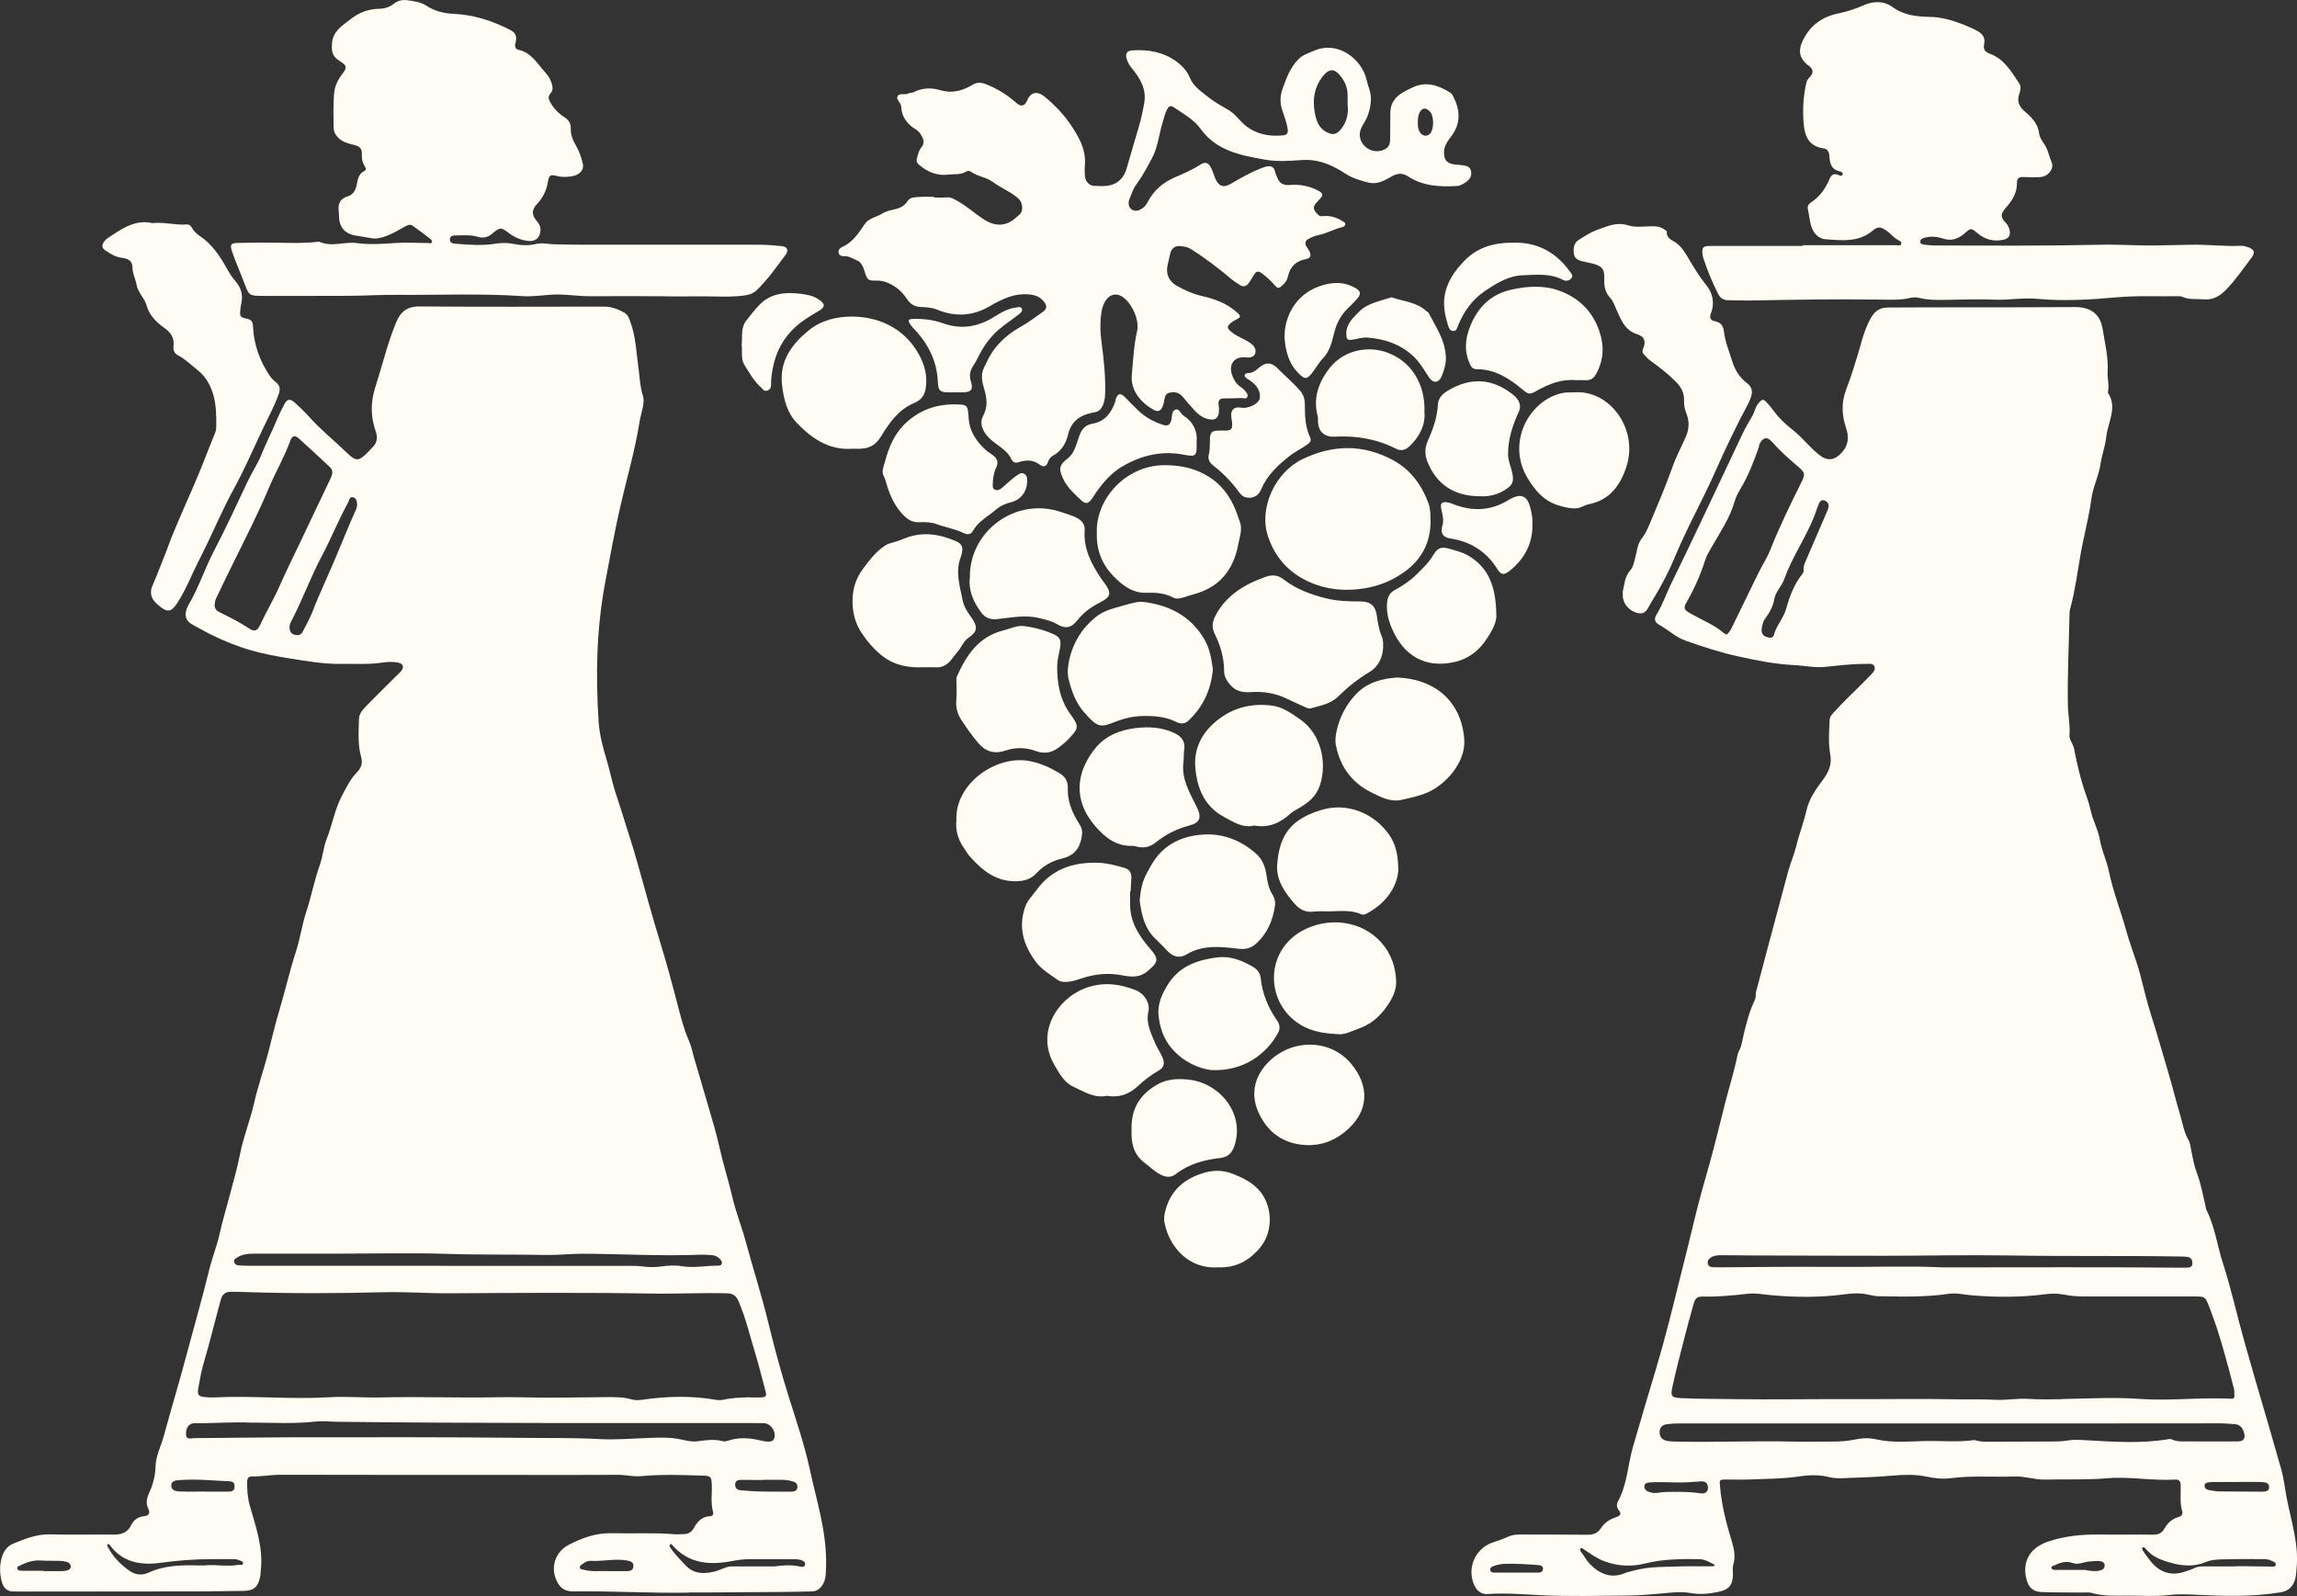 <?xml version="1.0" encoding="UTF-8"?>
<svg id="Layer_1" data-name="Layer 1" xmlns="http://www.w3.org/2000/svg" viewBox="0 0 281.02 195.26">
  <rect x="0" y="0" width="281.02" height="195.26" fill="#333333" stroke="none"/>
  <defs>
    <style>
      .cls-1 {
        fill: #fffcf4;
      }
    </style>
  </defs>
  <g id="hco0vR.tif">
    <g>
      <path class="cls-1" d="m237.93,37.6c2.24,0,4.49,0,6.73,0,2.92,0,5.84-.02,8.76-.03.25,0,.5,0,.75,0,1.73.09,2.8.96,3.07,2.68.28,1.74.72,3.48.61,5.25-.05.83.23,1.64.04,2.46,0,.03,0,.07,0,.09,1.2,1.83-.01,3.59-.2,5.37-.12,1.13-.55,2.23-.71,3.37-.21,1.44-.92,2.77-1.11,4.2-.3,2.31-.93,4.55-1.33,6.84-.39,2.22-.67,4.46-1.27,6.64-.06.22-.08.42-.08.64-.07,3.73-.27,7.46-.2,11.2.02,1.21.3,2.39.19,3.61-.05.58.44,1.06.56,1.65.31,1.57.65,3.14,1.13,4.66.3.96.7,1.92.9,2.89.27,1.25.91,2.35,1.13,3.6.23,1.34.84,2.59,1.12,3.93.51,2.47,1.45,4.81,2.12,7.24.49,1.79,1.21,3.51,1.69,5.31.43,1.64.8,3.3,1.32,4.91.75,2.32,1.39,4.68,2.1,7.01.52,1.74.94,3.5,1.46,5.22.31,1.04.47,2.16,1.04,3.14.23.39.25.89.35,1.35.18.9.33,1.79.67,2.67.48,1.25.71,2.61,1.03,3.92.05.21.05.42.15.63,1.03,2.03,1.3,4.29,1.99,6.43,1.03,3.2,1.75,6.49,2.66,9.72.93,3.32,1.91,6.63,2.88,9.94.55,1.88,1.09,3.76,1.62,5.64.31,1.11.43,2.26.64,3.39.54,2.86,1.52,5.66,1.23,8.64-.05.5-.04.99-.2,1.47-.29.86-.81,1.37-1.79,1.53-3.5.57-7.01.46-10.53.28-1.06-.05-2.11-.08-3.17.05-1.61.19-3.24.06-4.86.07-1.49,0-2.99.1-4.46-.32-.43-.13-.93-.05-1.4-.06-1.59-.02-3.18,0-4.77-.06-1.04-.03-1.59-.53-1.86-1.53-.59-2.2.44-3.89,2.59-4.63,2.08-.71,4.18-.9,6.35-.88,2.15.03,4.3-.01,6.45.02.66.01,1.14-.13,1.47-.73.39-.7.96-1.22,1.76-1.44.35-.1.53-.34.42-.71-.3-1.01-.16-2.04-.18-3.06,0-.44-.06-.83-.64-.8-2.81.17-5.6-.4-8.4-.16-2.52.21-5.04.1-7.57.16-1.25.03-2.45-.43-3.71-.38-2.61.09-5.23-.13-7.84.21-.99.13-1.98.01-2.97-.2-1.38-.29-2.8-.23-4.19-.11-2.04.17-4.08.25-6.12.31-.5.02-1,0-1.49-.12-1.23-.31-2.45-.29-3.71-.1-2.07.31-4.16.29-6.24.38-.9.04-1.81,0-2.71,0-.86,0-.84.02-.77.84.19,2.34.79,4.59,1.47,6.83.27.91.44,1.8.15,2.75-.11.37-.04.8-.04,1.21-.03,1.31-.5,1.84-1.76,2.11-1.16.25-2.29.36-3.5.14-1.15-.2-2.34-.04-3.53.07-1.39.12-2.79.24-4.19.25-3.55.02-7.11.13-10.66-.05-2.11-.11-4.2-.29-6.32-.14-.85.06-1.39-.38-1.72-1.16-.88-2.05.16-4.43,2.3-5.15.62-.21,1.24-.41,1.84-.69.49-.23,1.01-.28,1.55-.28,2.71.01,5.42,0,8.13.03.75.01,1.3-.16,1.73-.83.41-.64,1.05-1.06,1.78-1.3.49-.16.82-.36.36-.91-.27-.32-.25-.72-.07-1.06,1.13-2.07,1.19-4.43,1.82-6.63.94-3.25,1.9-6.5,2.88-9.75,1.05-3.51,1.93-7.07,2.81-10.63.64-2.56,1.29-5.12,1.9-7.69.53-2.21,1.16-4.39,1.78-6.58.71-2.5,1.29-5.03,1.94-7.55.49-1.91,1.09-3.78,1.48-5.71.04-.18.09-.37.18-.53.36-.65.42-1.36.59-2.07.34-1.43.71-2.86,1.36-4.19.16-.33.06-.67.15-1.01.52-1.96,1.03-3.93,1.56-5.89.79-2.96,1.59-5.92,2.38-8.89.27-1.01.72-1.98.96-2.98.36-1.51.93-2.94,1.27-4.44.33-1.45,1.19-2.62,2.04-3.77.68-.92,1.08-1.85.87-3.01-.26-1.42-.15-2.85-.08-4.28.02-.37.24-.62.47-.87,1.14-1.28,2.41-2.44,3.61-3.66.33-.33.66-.66.98-1,.26-.27.57-.57.43-.97-.16-.45-.62-.34-.98-.34-1.68-.01-3.35.18-5.02.36-1.31.14-2.6-.16-3.9-.22-2.27-.11-4.49-.56-6.7-1.04-2.21-.48-4.36-1.18-6.5-1.94-1.23-.43-2.14-1.34-3.25-1.95-.51-.28-.67-.68-.32-1.24.75-1.22,1.2-2.58,1.83-3.86,1.18-2.39,2.32-4.8,3.47-7.21,1.72-3.62,3.43-7.25,5.14-10.88.38-.81.82-1.58,1.28-2.35.29-.5.35-1.1.76-1.57.42-.49.57-.55,1.01-.08.32.34.61.7.88,1.07.65.88,1.43,1.61,2.3,2.29,1.15.89,2.03,2.09,3.18,3.01,1.04.84,1.92.74,2.82-.25.88-.97.87-1.95.49-3.1-.5-1.53-.56-3.05.05-4.63.71-1.85,1.28-3.75,1.82-5.66.3-1.08.65-2.12,1.21-3.1.46-.81,1.1-1.24,2.02-1.25,1.59-.01,3.18-.01,4.77-.02.75,0,1.5,0,2.24,0,0,0,0,0,0,0Zm14.22,133.56c3.55-.07,6.56-.24,9.59-.02,3.73.27,7.47-.22,11.21-.02.36.02.43-.14.41-.43-.02-.25.02-.51-.04-.74-.88-3.4-1.76-6.8-3.04-10.08-.49-1.26-.5-1.26-1.9-1.26-4.46,0-8.91,0-13.37,0-.85,0-1.68-.07-2.51-.23-.81-.16-1.6-.14-2.41-.03-2.95.38-5.9.36-8.85.12-.96-.08-1.9-.33-2.88-.18-2.82.42-5.65.33-8.48.29-.37,0-.75-.06-1.11-.15-1.08-.28-2.16-.22-3.24-.07-2.95.39-5.9.36-8.85.09-.93-.08-1.85-.28-2.79-.18-1.79.2-3.59.39-5.4.35-.89-.02-1.07.13-1.32,1-.37,1.32-.73,2.64-1.07,3.96-.51,2.01-1.05,4.03-1.49,6.06-.27,1.22-.1,1.35,1.13,1.41,2.15.1,4.3.08,6.44.12,4.61.07,9.22-.02,13.83,0,4.45.02,8.9-.07,13.36.02,1.59.03,3.17-.03,4.76.06,1.36.07,2.73-.21,4.1-.11,1.5.11,2.99.03,3.95.04Zm-13.58,2.99s0,0,0-.01c-11,0-22,0-33.01,0-.53,0-1.06.03-1.58.09-.55.06-.92.33-.94.96-.01.6.31.94.84,1.07.36.09.74.09,1.11.1,4.73.11,9.46-.11,14.19,0,1.62.04,3.24,0,4.86,0,1,0,1.99-.05,2.97-.26.86-.19,1.74-.2,2.6,0,2.01.45,4.03.23,6.05.19,1.95-.03,3.9.16,5.85-.11.09-.01.18.02.27.05.49.14.98.15,1.48.15,2.56,0,5.11-.01,7.67-.03.65,0,1.32,0,1.95-.11.75-.14,1.48-.09,2.23-.05,3.41.19,6.82.45,10.22-.13.12-.02.26-.02.36.03.68.33,1.41.24,2.12.25,1.99.02,3.98,0,5.97,0,.7,0,.95-.34.77-1.03-.17-.62-.49-1.06-1.22-1.09-.53-.02-1.06-.09-1.59-.09-4.61,0-9.22.01-13.84.01-6.45,0-12.9,0-19.35,0Zm-27.34-96.5c.3-.26.5-.56.66-.9,1.06-2.17,2.11-4.34,3.17-6.51.51-1.04,1.16-2.03,1.58-3.11,1.09-2.74,2.38-5.38,3.69-8.01.5-1,.57-1.24-.22-1.92-1.15-.99-2.29-1.97-3.29-3.12-.63-.73-1.2-.56-1.59.32-.04.08,0,.19-.04.28-.63,1.77-1.29,3.53-2.27,5.15-.29.48-.55.98-.7,1.51-.56,1.96-1.68,3.63-2.68,5.37-.34.59-.73,1.18-.93,1.82-.59,1.86-1.38,3.63-2.36,5.31-.26.44-.17.76.25,1.02.24.15.48.28.72.41,1.21.68,2.51,1.2,3.59,2.11.12.1.25.17.42.27Zm26.16,77.4c10.71,0,20.25-.05,29.78.04.16,0,.31,0,.47-.01.3-.02.57-.11.58-.47.01-.36-.07-.71-.47-.81-.3-.08-.62-.07-.93-.08-7.07-.12-14.14-.01-21.21-.13-5.05-.08-10.09.04-15.14.04-5.36,0-10.72-.02-16.07-.04-1.28,0-2.56-.02-3.83-.03-.44,0-.88.04-1.26.28-.28.18-.45.44-.36.79.09.33.36.4.66.4.37,0,.75.02,1.12.01,4.39-.04,8.79-.08,13.18-.05,4.89.04,9.78-.14,13.49.05Zm-21.87-78.04c-.02.51.2.79.65.93.36.11.75.16.86-.27.29-1.16,1.16-2.01,1.49-3.19.41-1.47.95-2.96,1.94-4.2.14-.18.23-.33.2-.57-.05-.38.11-.72.25-1.07.84-1.94,1.68-3.89,2.52-5.84.1-.23.21-.46.27-.69.1-.43-.11-.74-.5-.88-.38-.14-.58.15-.7.45-.2.48-.35.99-.54,1.48-1.05,2.65-2.72,5.01-3.68,7.71-.3.85-1.04,1.49-1.2,2.39-.15.89-.56,1.66-1.08,2.35-.35.47-.42.94-.49,1.42Zm-9.37,114.61c1.12,0,2.24,0,3.36,0,.09,0,.22-.03.25-.09.06-.1-.07-.14-.14-.18-.56-.28-1.09-.6-1.74-.61-2.21-.02-4.41-.02-6.59.53-1.64.42-3.31.35-4.96-.25-.96-.35-1.75-.93-2.57-1.48-.12-.08-.27-.23-.4-.09-.12.13,0,.3.08.42.39.52.7,1.11,1.17,1.57,1.21,1.18,2.58,1.71,4.25.99.31-.13.66-.19.99-.28,2.07-.57,4.2-.44,6.31-.53Zm67.34.02v-.03c.37,0,.75,0,1.12,0,1.06.01,2.12.03,3.18.04.23,0,.58.09.63-.23.04-.29-.29-.36-.51-.47-.31-.16-.64-.22-.99-.21-1.5,0-2.99-.02-4.49.02-.87.02-1.77,0-2.58.34-1.5.63-2.96.47-4.45.04-1.09-.32-2.11-.72-2.86-1.63-.09-.11-.24-.3-.38-.2-.19.14-.02.36.07.49.28.41.57.82.88,1.2,1.12,1.38,2.52,1.85,4.24,1.26.35-.12.72-.23,1.05-.39.35-.18.69-.24,1.08-.24,1.34.01,2.68,0,4.02,0Zm-68.34-10.28c-1.12,0-2.24-.09-3.36,0-.29.02-.59.09-.61.45-.02.31.15.54.43.66.41.17.85.23,1.28.15.65-.12,1.3-.1,1.95-.11,1.06,0,2.11.01,3.16.18.69.11,1.06-.27.94-.88-.11-.58-.56-.61-1.01-.57-.93.08-1.86.13-2.8.12Zm68.56-.05s0,0,0,0c-.81,0-1.62,0-2.43,0-.31,0-.62-.01-.93.02-.27.03-.62.06-.64.41-.02.38.3.52.62.57.4.07.8.14,1.2.15,1.74.02,3.49.02,5.23.03.12,0,.25-.01.37-.03.28-.04.46-.18.48-.48.02-.32-.13-.55-.45-.61-.3-.06-.62-.07-.93-.07-.84,0-1.68,0-2.52,0Zm-88.23,11.08c.87,0,1.74.01,2.61,0,.31,0,.68-.04.68-.46,0-.42-.36-.44-.68-.47-1.33-.1-2.66-.18-4-.14-.47.01-.92.12-1.36.27-.23.08-.48.23-.4.54.07.25.32.26.54.26.87,0,1.74,0,2.61,0Zm69.65-.32c.59.12,1.18.2,1.77.07.33-.07.59-.26.59-.62,0-.39-.32-.51-.64-.54-.4-.04-.8.03-1.21.05-.68.03-1.34.44-2.01.2-.82-.29-1.52-.09-2.24.26-.16.08-.44.08-.41.3.03.27.32.27.53.27,1.21.01,2.42,0,3.63,0Z"/>
      <path class="cls-1" d="m84.3,194.84c-4.71.09-9.41-.22-14.11-.15-1.09.02-1.68-.41-2.1-1.32-.76-1.64-.17-3.52,1.51-4.39,1.64-.85,3.36-1.46,5.27-1.41,2.55.07,5.11-.09,7.66.13.37.03.75-.01,1.12-.02.54,0,.95-.23,1.22-.72.44-.79.99-1.43,2-1.47.31-.01.46-.24.37-.52-.32-1.1-.11-2.23-.16-3.34-.04-.91-.11-1.07-.99-1.1-2.55-.08-5.11-.18-7.66.06-.95.09-1.85-.16-2.79-.16-4.11.03-8.23.01-12.34.01-9.66,0-19.32,0-28.98-.02-1.19,0-2.35.23-3.53.21-.4,0-.54.22-.55.59-.01.99.03,1.94.31,2.93.73,2.59,1.67,5.17,1.36,7.94-.03.28-.03.56-.09.83-.26,1.25-.77,1.69-2.05,1.71-1.71.03-3.43.05-5.14.06-7.26.01-14.52.02-21.78.02-.37,0-.75-.02-1.12-.01-.82.03-1.29-.41-1.5-1.14-.29-1.07-.31-2.16.05-3.22.23-.67.69-1.23,1.33-1.49,1.46-.6,2.92-1.19,4.58-1.14,2.58.08,5.17,0,7.76.03.96,0,1.67-.26,2.12-1.19.29-.6.85-1,1.55-1.06.64-.05.76-.43.53-.89-.34-.7-.19-1.33.1-1.97.47-1.03.75-2.08.78-3.24.04-1.29.66-2.45,1-3.68.9-3.3,1.89-6.58,2.77-9.88.93-3.5,1.94-6.98,2.8-10.5.36-1.48.94-2.9,1.27-4.39.36-1.63.85-3.22,1.27-4.83.42-1.61.9-3.21,1.21-4.84.41-2.15,1.25-4.17,1.73-6.29.5-2.21,1.27-4.34,1.82-6.53.41-1.63.8-3.26,1.28-4.86.72-2.41,1.27-4.86,2.05-7.26.51-1.59.74-3.28,1.27-4.88.61-1.85.96-3.76,1.62-5.6.38-1.07.45-2.24.88-3.31.67-1.68.95-3.5,1.8-5.12.55-1.04,1.06-2.12,1.89-2.96.57-.57.68-1.2.49-1.87-.43-1.53-.3-3.08-.26-4.63.02-.67.45-1.14.88-1.58,1.2-1.23,2.42-2.42,3.63-3.63.24-.24.51-.47.71-.74.32-.44.14-.83-.4-.94-.7-.15-1.41-.09-2.1.01-1.62.23-3.23.11-4.85.14-2.15.04-4.25-.34-6.36-.67-1.59-.25-3.17-.55-4.71-.99-1.72-.49-3.39-1.17-5-1.97-.72-.36-1.42-.77-2.13-1.15-.83-.44-1.07-1.1-.73-1.99.06-.14.11-.29.19-.43,1.24-2.06,1.96-4.37,3.07-6.5,1.48-2.83,2.82-5.74,4.18-8.63.52-1.1,1.23-2.14,1.67-3.24.6-1.5,1.34-2.93,1.96-4.42.25-.6.55-1.19.85-1.76.37-.69.71-.73,1.3-.2.62.56,1.22,1.14,1.78,1.76,1.43,1.61,3.12,2.94,4.66,4.44,1.09,1.06,1.45.85,2.36-.02.22-.22.43-.45.65-.67.57-.56.72-1.18.45-1.95-.63-1.78-.67-3.58-.08-5.4.86-2.67,1.49-5.4,2.57-8,.52-1.26,1.32-1.95,2.82-1.94,7.54.06,15.08.03,22.63.02.9,0,1.69.31,2.46.74.49.28.61.77.77,1.22.63,1.73.69,3.57.94,5.37.17,1.19.19,2.39.56,3.56.19.59.04,1.36-.14,1.99-.14.51-.23,1.02-.32,1.54-.54,3.28-1.47,6.47-2.22,9.7-.75,3.21-1.33,6.45-1.94,9.69-1.06,5.63-1.16,11.31-.79,17.01.11,1.6.54,3.17,1,4.71.28.95.5,1.92.75,2.87.27,1.02.65,2.02.96,3.04.66,2.18,1.4,4.32,2.01,6.52.96,3.45,1.92,6.91,2.97,10.34.64,2.09,1.2,4.2,1.76,6.3.47,1.77.87,3.56,1.61,5.25.28.63.42,1.35.61,2.03.6,2.08,1.22,4.16,1.83,6.23.46,1.56.93,3.14,1.28,4.74.45,2.04,1.1,4.02,1.57,6.05.43,1.9,1.18,3.72,1.68,5.6.9,3.33,1.96,6.61,2.77,9.97.74,3.05,1.57,6.08,2.51,9.07.91,2.88,1.88,5.75,2.52,8.69.85,3.94,2.13,7.82,1.99,11.92-.03.8.02,1.6-.49,2.32-.32.45-.69.7-1.23.71-1.28.03-2.55.06-3.83.07-3.08.03-6.17.04-9.25.06-.65,0-1.31,0-1.96,0Zm7.47-23.88c.44,0,.87.02,1.31,0,.67-.04.74-.16.56-.82-.41-1.5-.76-3.01-1.22-4.5-.67-2.17-1.17-4.39-2.08-6.48-.29-.66-.67-.92-1.41-.94-3.14-.08-6.28.09-9.42.03-8.13-.14-16.27-.08-24.4-.03-2.71.02-5.42-.2-8.13-.13-5.64.14-11.28.17-16.92-.02-.62-.02-1.25-.04-1.87-.03-.63.01-1,.32-1.18.97-.71,2.58-1.33,5.18-2.09,7.74-.3,1.01-.48,2.06-.66,3.1-.14.82.04,1,.85,1.07.34.03.69.06,1.03.04,4.7-.24,9.4.26,14.1-.02,2.11-.13,4.24.07,6.35.02,4.71-.12,9.41.08,14.11-.02,2.3-.05,4.61.06,6.91.05,2.27,0,4.55-.06,6.82-.07.96,0,1.92,0,2.87.29.4.12.87.09,1.3.03,2.97-.43,5.93-.51,8.9,0,.33.06.7.07,1.02,0,1.07-.25,2.16-.26,3.24-.3ZM26.26,73.93c-.03.52.21.77.57.95,1.25.62,2.49,1.24,3.66,2.01.64.42.98.31,1.32-.41.75-1.61,1.67-3.14,2.39-4.78.79-1.79,1.66-3.54,2.5-5.3,1.24-2.61,2.47-5.22,3.72-7.82.25-.52.4-1.01-.07-1.45-1.25-1.17-2.5-2.33-3.77-3.47-.5-.45-.84-.38-1.07.26-.7,1.96-1.76,3.75-2.57,5.67-1.21,2.89-2.63,5.7-4.02,8.52-.84,1.69-1.68,3.38-2.48,5.09-.12.26-.16.54-.17.73Zm4.66,100.12c-2.63-.12-4.84.09-7.05.06-.71,0-1.1.47-1.12,1.28-.02.82.61.56,1,.55,3.74-.02,7.47-.09,11.21-.1,9.87-.01,19.75-.04,29.62.07,2.89.03,5.78-.02,8.68.14,1.9.11,3.85-.04,5.78-.12,1.46-.06,2.94-.14,4.37.19.65.15,1.29.29,1.93.2,1.05-.14,2.08-.28,3.13,0,.19.05.44-.01.64-.08,1.29-.42,2.58-.34,3.87-.03.36.09.73.17,1.11.15.26-.01.49-.07.61-.34.34-.76-.37-1.89-1.22-1.91-.93-.02-1.87-.02-2.8-.02-16.45,0-32.9.04-49.35-.15-.93-.01-1.88-.13-2.8-.02-2.68.29-5.35.12-7.61.12Zm22.94-19.19c7.67,0,15.34,0,23,0,.59,0,1.19,0,1.77.08.75.09,1.49.11,2.24,0,.84-.11,1.69-.18,2.52-.04,1.44.25,2.86-.05,4.29-.06.24,0,.55.04.63-.27.07-.27-.14-.46-.32-.63-.26-.25-.58-.37-.93-.39-.47-.03-.93-.07-1.4-.05-4.8.19-9.59-.1-14.39-.12-1.49,0-2.98.18-4.46.15-4.02-.08-8.03,0-12.05-.13-4.48-.15-8.97-.03-13.46-.03-3.4,0-6.79,0-10.19,0-.76,0-1.5.07-2.15.5-.18.12-.39.25-.32.51.06.23.23.39.47.41.4.04.81.06,1.21.06,7.85,0,15.71,0,23.56,0Zm-10.16-93.07c-.04-.46-.08-.87-.53-.96-.44-.08-.43.38-.57.62-1.18,2.15-2.09,4.43-3.24,6.6-1.35,2.54-2.32,5.25-3.65,7.8-.16.3-.31.6-.29.97.03.42.2.72.61.83.42.12.8.06,1.02-.4.38-.78.84-1.53,1.15-2.34.89-2.32,1.98-4.56,2.93-6.85.8-1.91,1.57-3.83,2.42-5.72.09-.19.11-.42.15-.55Zm51.07,129.84c.93-.13,1.86-.2,2.8-.04.32.06.88.27.93-.21.04-.41-.5-.56-.91-.61-.18-.02-.37-.02-.56-.02-1.81,0-3.61,0-5.42,0-.72,0-1.43.11-2.13.24-2.69.51-5.19.3-7.16-1.89-.09-.1-.19-.3-.36-.13-.09.09-.02.24.04.35.51.79,1.18,1.43,1.81,2.12,1.03,1.12,2.26,1.15,3.6.82.34-.08.65-.21.97-.34.38-.14.75-.3,1.17-.29,1.74,0,3.48,0,5.23,0Zm-69.7-.12c1.29-.15,2.7.19,4.09-.07.2-.04.52.12.57-.14.06-.3-.29-.34-.51-.44-.29-.13-.61-.12-.92-.12-.75,0-1.5,0-2.24,0-2.15,0-4.27.15-6.41.45-2.32.32-4.62,0-6.19-2.13-.07-.09-.17-.23-.29-.13-.12.09-.02.23.03.33.61,1.19,1.53,2.12,2.6,2.88.73.52,1.53.64,2.39.25,1.92-.89,3.97-.93,6.04-.88.25,0,.5,0,.85,0Zm-.08-9.03c1,0,1.99,0,2.99,0,.43,0,.72-.13.72-.64,0-.45-.24-.61-.64-.62-1.96-.08-3.92-.3-5.88-.16-.52.04-1.23,0-1.22.7,0,.66.7.7,1.23.71.93.03,1.87,0,2.8,0Zm68.35-1.45s0,.02,0,.03c-.37,0-.74,0-1.12,0-.56,0-1.12-.03-1.67-.01-.35,0-.6.18-.61.56-.01.35.16.6.51.68.21.05.43.04.65.06,1.73.18,3.47.12,5.2.14.22,0,.43,0,.65-.01.3-.02.55-.13.6-.47.05-.35-.09-.62-.42-.73-.47-.16-.96-.24-1.46-.24-.77,0-1.55,0-2.32,0Zm-18.9,11.18c.75,0,1.49,0,2.24,0,.41,0,.78-.09.81-.57.04-.51-.29-.64-.76-.73-1.49-.27-2.96.13-4.44.04-.34-.02-.67.12-.95.34-.16.13-.44.23-.4.47.04.26.33.24.53.29.98.26,1.98.12,2.97.15Zm-69.15-.04s0,.03,0,.04c.68,0,1.37,0,2.05,0,.25,0,.5,0,.74-.05.27-.06.57-.16.57-.51,0-.32-.22-.51-.51-.58-.27-.06-.55-.11-.82-.12-.74-.02-1.49.02-2.23-.04-.94-.07-1.78.18-2.59.59-.16.08-.4.12-.39.34.01.28.29.31.49.32.9.02,1.8,0,2.7,0Z"/>
      <path class="cls-1" d="m114.26,24.16c.53,0,1.06.04,1.59-.01.41-.04.7.12,1.04.3,1.33.69,2.41,1.74,3.67,2.51,1.03.63,2.41.86,3.69-.3.32-.29.76-.51.8-1.06.04-.61-.13-1.05-.62-1.45-.91-.76-2.03-1.19-2.97-1.89-.83-.62-1.9-.66-2.72-1.28-.1-.08-.35-.1-.45-.03-.69.47-1.51.32-2.26.41-1.37.18-2.59-.33-3.63-1.23-.23-.2-.32-.48-.23-.76.14-.44.23-.95.51-1.28.54-.63.29-1.13-.05-1.68-.15-.24-.35-.43-.59-.58-1.08-.65-1.74-1.56-1.8-2.86-.02-.45-.71-.8-.39-1.25.27-.37.9-.05,1.32-.3.15-.09.38-.04.54-.12,1.07-.54,2.17-.62,3.31-.27,1.41.42,2.71.1,3.91-.63.62-.38,1.11-.33,1.74-.08,1.36.54,2.57,1.29,3.67,2.27.58.52,1.03.38,1.3-.26.44-1.05,1.21-1.26,2.15-.51.55.44,1.08.93,1.57,1.44,1.06,1.1,1.94,2.33,2.65,3.7.54,1.04.83,2.13.71,3.31-.03.37-.01.75,0,1.12.02.7.46,1.33,1.14,1.35,1.19.05,2.43.15,3.35-.92.29-.34.47-.7.6-1.13.51-1.73,1-3.47,1.52-5.2.29-.96.5-1.97.67-2.97.27-1.63-.52-2.95-1.51-4.15-.31-.37-.54-.76-.66-1.21-.17-.64.05-.95.72-1,1.97-.13,3.85.22,5.44,1.41.64.48,1.26,1.14,1.57,1.92.46,1.13,1.45,1.73,2.32,2.43.76.62,1.64,1.07,2.49,1.58.78.47,1.31,1.31,2.04,1.89,1.34,1.06,2.91,1.33,4.58,1.17.46-.04.62-.31.55-.78-.12-.8-.42-1.55-.67-2.31-.28-.86-.28-1.7.02-2.55.48-1.33.94-2.66,1.99-3.71.52-.52,1.17-.68,1.77-.96,3.12-1.41,6.01,1.11,6.53,3.48.18.83.59,1.59.54,2.51-.06,1.07-.34,2-.89,2.89-.21.34-.41.69-.46,1.11-.17,1.52,1.42,2.68,2.87,2.11.63-.24.83-.69.83-1.3,0-1.09.03-2.18.03-3.27,0-1.15.6-1.92,1.53-2.48.37-.22.77-.4,1.16-.59,1.69-.82,3.2-.27,4.65.63.15.09.26.27.34.43.85,1.66.98,3.28-.2,4.86-.51.69-1.04,1.35-.9,2.34.07.5.23.8.67.99.5.22,1.04.17,1.56.25.45.07.95.13,1.06.72.1.55-.1.96-.55,1.29-.36.26-.72.5-1.17.53-2.1.13-4.17.02-6-1.18-.69-.45-1.31-.38-2,.02-.86.5-1.79,1-2.81.75-1.01-.25-2.02-.55-2.91-1.14-1.61-1.06-3.3-1.77-5.3-1.62-1.49.11-3.02.21-4.48-.05-2.93-.52-5.92-1.07-7.85-3.75-.86-1.19-2.15-1.87-3.33-2.68-.34-.24-.58-.09-.76.23-.28.49-.38,1.05-.55,1.58-.47,1.48-.58,3.07-1.33,4.46-.59,1.09-1.17,2.2-1.91,3.2-.4.54-.58,1.16-.83,1.76-.19.45-.16.99.25,1.28.45.32.95.15,1.39-.17.31-.23.49-.56.67-.89.72-1.3,1.78-2.21,3.14-2.81,1.08-.48,2.18-.93,3.18-1.58.63-.41,1.02-.29,1.35.38.21.42.33.87.51,1.3.42.97,1.01,1.17,1.93.63,1.16-.68,2.32-1.34,3.56-1.84.26-.1.52-.21.79-.26.52-.11.91.03,1.03.62.05.24.17.47.26.7.26.7.74,1.01,1.51.94,1.13-.1,2.23.08,3.27.57.93.45.96.63.23,1.37-.7.71-.69,1.03,0,1.7.18.18.33.2.57.17.86-.09,1.64.12,2.37.59.18.12.44.19.38.45-.04.19-.25.28-.43.32-.97.23-1.84.76-2.82.95-.43.08-.83.26-1.22.46-.43.22-.5.52-.29.92.1.19.25.36.35.55.3.59.2.89-.43,1.02-1.21.24-1.92.94-2.17,2.13-.08.38-.27.68-.55.95-.62.6-.66.59-1.25-.09-.41-.46-.88-.86-1.37-1.24-.44-.35-.71-.28-.98.16-.21.34-.41.69-.64,1.02-.29.39-.66.53-1.11.22-.3-.21-.62-.38-.91-.62-1.62-1.37-3.3-2.66-5.09-3.78-.4-.25-.88-.31-1.33-.35-.61-.06-1.04.33-1.18.95-.1.45-.21.91-.31,1.36-.24,1.07.12,1.97,1.09,2.53,1,.58,2.04,1.03,3.18,1.29,1.52.35,2.97.88,4.17,1.95.56.5.56.59-.09.94-.11.06-.23.11-.33.18-.87.59-.85.85,0,1.47.63.46,1.39.7,2.03,1.15.29.2.55.41.66.75.18.55-.12,1-.69,1.06-.15.01-.31,0-.47-.02-1.41-.12-2.15.87-1.64,2.23.21.56.51,1.06,1.04,1.4.18.12.34.27.49.43.18.21.42.47.33.74-.11.36-.48.18-.74.18-.72.03-1.43.06-2.15.05-.55,0-.71.27-.64.77.04.28.06.56.04.84-.06.81-.47,1.1-1.26.93-.7-.15-1.25-.55-1.72-1.07-.5-.55-1-1.11-1.47-1.69-.44-.53-1-.61-1.6-.48-.58.13-.58.65-.67,1.11-.04.21-.11.42-.19.62-.21.5-.57.65-1.05.38-1.48-.82-2.89-2.3-2.7-4.31.17-1.8.24-3.6.65-5.36.32-1.39-.75-3.67-2.02-4.3-.61-.3-1.3-.14-1.74.46-.32.43-.5.93-.59,1.46-.2,1.27-.18,2.52,0,3.8.28,2.12.51,4.26.43,6.41-.02.47-.11.92-.31,1.35-.18.4-.46.66-.88.75-.15.03-.3.07-.46.1-1.47.3-2.5,1.09-2.86,2.59-.28,1.14-.8,2.07-1.88,2.65-.3.16-.5.45-.61.8-.16.51-.55.63-.95.32-.84-.64-1.71-.64-2.65-.32-.37.13-.69,0-.86-.36-.4-.9-1.21-1.4-1.96-1.96-.48-.36-.93-.74-1.26-1.24-.44-.66-.63-1.4-.24-2.12.58-1.08.48-2.14.14-3.25-.25-.83-.46-1.72-.07-2.56.41-.89.84-1.79,1.46-2.55.83-1.02,1.83-1.84,2.99-2.49.97-.54,1.87-1.21,2.77-1.86.57-.41.55-.78.09-1.33-.45-.54-1.02-.74-1.71-.81-1.81-.18-3.35.55-4.83,1.42-2.12,1.25-4.28,1.35-6.52.42-.65-.27-1.34-.27-2.01-.31-.74-.04-1.23-.38-1.61-.95-.63-.95-1.45-1.67-2.54-2.07-.36-.13-.71-.2-1.08-.2-1.2,0-1.22,0-1.61-1.22-.17-.52-.4-1.06-.89-1.25-.5-.19-.97-.55-1.55-.52-.29.01-.58-.03-.69-.35-.13-.37.11-.63.39-.76,1.3-.57,2.03-1.7,2.77-2.8.51-.76,1.41-.84,2.11-1.28.41-.26.9-.4,1.39-.5.7-.15,1.34-.38,1.77-1.07.3-.48.92-.45,1.44-.49.59-.05,1.18-.01,1.78-.01,0,.01,0,.03,0,.04Zm50.61-11.29c0-.54,0-.91,0-1.29-.02-.8-.29-1.52-.77-2.16-.81-1.07-1.47-1.1-2.29-.05-1.01,1.28-1.24,2.78-.97,4.32.16.92.41,1.89,1.38,2.43.81.45,1.29.37,1.86-.34.72-.91.9-1.96.8-2.91Zm8.59,2.06c-.01.47.02.93.31,1.33.32.43.86.45,1.2.08.47-.54.48-2.08.02-2.63-.55-.64-1.08-.55-1.38.22-.12.32-.15.66-.15,1Z"/>
      <path class="cls-1" d="m220.58,30c3.8,0,7.6,0,11.4,0,.23,0,.56.13.63-.2.05-.24-.22-.35-.41-.45-.53-.28-.9-.77-1.38-1.11-.68-.49-1.06-.57-1.69-.04-1.74,1.48-3.79,1.21-5.79,1.07-.72-.05-1.33-.55-1.65-1.33-.31-.77-.33-1.58-.51-2.36-.09-.39.12-.65.43-.85,1.07-.7,1.75-1.71,2.23-2.86.22-.52.57-.7,1.11-.45.16.07.4.17.48-.06.07-.2-.16-.37-.31-.39-1.12-.2-1.27-1.08-1.32-1.95-.03-.51-.28-.8-.68-.86-1.98-.28-2.37-1.68-2.48-3.34-.11-1.6,0-3.17.36-4.73.08-.33.3-.53.5-.77q.56-.64-.13-1.21c-.12-.1-.25-.18-.37-.29-.78-.7-1.05-1.55-.49-2.76.88-1.91,2.38-3.01,4.45-3.43,1.02-.21,2.03-.54,3-.97,1.16-.52,2.47-.6,3.56.19,1.43,1.04,3,1.19,4.67,1.22,1.35.03,2.68.42,3.95.91.61.24,1.21.5,1.78.81.62.34,1.01.85.82,1.61-.16.66.17.98.74,1.19,1.75.65,2.6,2.2,3.56,3.62.26.39.14.9-.02,1.36-.29.82.04,1.51.63,2.01.89.76,1.68,1.51,1.83,2.78.05.46.38.91.66,1.33.44.66.54,1.44.85,2.14.36.79-.41,1.76-1.35,1.83-.68.05-1.37.03-2.06,0-.52-.02-.82.11-.82.71,0,1.07-.43,1.96-1.14,2.78-.92,1.05-.96,1.34-.13,2.23.18.19.29.48.36.75.16.66-.11,1.08-.79,1.21-1.17.23-2.21-.03-3.13-.81-.8-.67-.81-.65-1.6.04-.75.65-1.6.96-2.59.62-.72-.24-1.46-.32-2.21-.12-.27.07-.61.17-.6.49,0,.37.39.35.65.39.4.06.81.08,1.21.08,6.76.02,13.52.06,20.29-.09,2.17-.05,4.36.12,6.54.09,1.56-.03,3.12-.07,4.67-.09,1.96-.02,3.92.22,5.88.13.29-.01.55.07.82.16.84.28.96.64.43,1.34-1,1.31-1.91,2.68-3.07,3.86-.78.8-1.6,1.3-2.78,1.19-.86-.08-1.75.08-2.57-.31-.13-.06-.3-.07-.46-.07-2.55.04-5.11-.09-7.66.14-3.2.29-6.42.48-9.61.18-1.83-.17-3.59.18-5.39.1-2.08-.1-4.17.02-6.26.03-.9,0-1.81,0-2.69-.22-.4-.1-.81-.13-1.21-.03-1.32.32-2.66.22-4,.21-5.08-.07-10.16.01-15.24.11-1,.02-1.99-.02-2.99-.03-.6,0-1.01-.2-1.31-.81-.68-1.36-1.26-2.75-1.74-4.19-.06-.17-.12-.35-.14-.53-.12-.94.02-1.11.96-1.11,3.77,0,7.54,0,11.31,0,0-.02,0-.05,0-.07Z"/>
      <path class="cls-1" d="m81.18,36.24c-3.35,0-6.16-.02-8.96,0-1.34.01-2.67-.21-4.01-.21-1.43,0-2.85.3-4.28.2-5.07-.35-10.15-.12-15.22-.16-2.01-.02-4.03.11-6.04.12-3.52.02-7.04.01-10.55.01-1.64,0-1.66-.08-2.18-1.44-.5-1.33-1.09-2.64-1.55-3.99-.28-.81-.18-1.03.69-1.05,1.59-.04,3.18-.05,4.77-.03,1.68.03,3.36.09,5.03-.11.06,0,.13-.03.18-.01,1.51.7,3.07-.04,4.61.17,1.54.2,3.1.11,4.66-.01,1.33-.1,2.68,0,4.02,0,.17,0,.41.14.49-.11.06-.2-.13-.34-.27-.45-.69-.53-1.38-1.06-2.09-1.56-.29-.21-.58-.09-.87.07-.95.52-1.87,1.1-2.94,1.38-.37.09-.72.16-1.1.1-.74-.13-1.48-.24-2.21-.37-1.15-.21-1.83-1.02-1.88-2.18,0-.25-.01-.5-.04-.75-.11-.91.13-1.55,1.11-1.84.69-.2,1-.84,1.11-1.5.12-.67.26-1.27.92-1.61.3-.15.18-.33.06-.53-.26-.43-.39-.87-.37-1.4.04-.84-.21-1.07-1.04-1.27-.69-.17-1.36-.35-1.89-.9-.33-.34-.52-.74-.52-1.16-.02-1.39-.06-2.78.05-4.16.07-.9.42-1.66.96-2.37.67-.88.63-1.09-.28-1.66-.9-.57-1.01-1.16-.93-2.18.13-1.54,1.33-2.18,2.29-2.95.99-.79,2.2-1.24,3.53-1.26.65-.01,1.27-.22,1.81-.66.45-.36,1.03-.46,1.59-.38.78.12,1.57.18,2.29.65.99.65,2.11.96,3.34,1.01,2.49.11,4.81.86,7.02,2.01.72.38.75.96.57,1.58-.12.44.03.74.37.81,1.63.36,2.34,1.76,3.34,2.84.34.37.58.8.73,1.29.14.45.18.85-.16,1.22-.34.37-.21.74,0,1.11.43.75,1.02,1.36,1.73,1.8.55.34.78.79.76,1.38-.03.82.3,1.5.69,2.18.38.66.62,1.41.79,2.15.17.72-.4,1.35-1.33,1.5-.6.1-1.23.14-1.84-.03-.78-.22-.98-.1-1.11.73-.17,1.04-.6,1.93-1.33,2.7-.66.7-.68,1.32-.04,2.06.32.38.52.76.46,1.26-.09.83-.63,1.28-1.46,1.2-.89-.09-1.66-.41-2.38-.95-1-.76-1.11-.74-2.07.06-.52.44-1.08.58-1.73.39-.85-.26-1.73-.19-2.6-.18-.37,0-.85,0-.84.51.01.48.49.49.86.52,1.58.14,3.17.23,4.75-.02.75-.12,1.49-.11,2.23.04.9.18,1.8.21,2.69,0,.75-.18,1.48.01,2.22.04,1.74.05,3.49.05,5.23.05,6.61,0,13.21,0,19.82,0,.94,0,1.87.08,2.8.17.65.06.89.5.49,1.03-1.11,1.49-2.18,3.03-3.52,4.33-.39.38-.85.58-1.41.66-1.27.19-2.56.17-3.83.14-2.24-.05-4.49.03-6.18-.02Z"/>
      <path class="cls-1" d="m198.54,72.32c.2-.73.19-1.73.91-2.54.36-.4.46-1,.61-1.55.21-.78.27-1.68.76-2.3.44-.56.72-1.15.98-1.78.98-2.33,1.98-4.65,2.82-7.04.44-1.25,1.08-2.42,1.61-3.63.4-.91.49-1.85.12-2.81-.2-.52-.35-1.07-.32-1.63.05-.98-.37-1.71-1.04-2.38-.93-.92-1.95-1.73-3.01-2.48-.3-.21-.56-.5-.81-.76-.22-.23-.29-.45-.13-.82.35-.83.15-1.43-.72-1.7-1.49-.46-1.96-1.69-2.51-2.9-.24-.53-.4-1.11-.81-1.55-.58-.63-.76-1.36-.73-2.21.05-1.37-.24-1.7-1.59-2.04-.36-.09-.73-.14-1.08-.23-.5-.12-.96-.33-1.04-.91-.09-.63-.05-1.26.54-1.68.35-.25.73-.45,1.1-.68.74-.46,1.58-.72,2.38-1,.81-.28,1.68-.43,2.61-.13.94.3,1.98.11,2.97.11.51,0,1,.05,1.42.37.12.09.35.2.34.29-.07.82.64,1.01,1.11,1.35.68.49,1.11,1.17,1.51,1.86.69,1.18,1.4,2.33,2.26,3.4.75.94.99,2.14.54,3.33-.23.6-.11.91.48,1.02.74.14,1.02.6,1.1,1.3.14,1.25.65,2.41,1.01,3.61.32,1.06.9,1.98,1.8,2.66.62.46.73,1.04.48,1.73-.09.23-.17.47-.28.69-1.49,2.77-2.84,5.61-4.11,8.47-1.54,3.47-3.41,6.78-4.87,10.29-.83,2-1.86,3.93-3.01,5.78-.34.54-.56,1.35-1.46,1.19-1.09-.19-1.9-1.1-1.94-2.09,0-.12,0-.25,0-.6Z"/>
      <path class="cls-1" d="m18.58,27.3c1.51-.17,2.86.27,4.23.16.31-.02.51.1.66.39.22.42.58.75.96,1.01,1.5,1,2.46,2.44,3.31,3.97.31.55.63,1.07,1.04,1.54.71.8.98,1.71.74,2.76-.05.21-.07.43-.1.65-.12.9-.08,1.03.81,1.22.56.12.69.39.72.89.09,2.22.81,4.24,2.05,6.08.21.32.48.57.77.8.48.39.54.84.34,1.42-.56,1.56-1.36,3-2.06,4.49-1.11,2.37-2.16,4.77-3.41,7.06-1.55,2.84-2.77,5.84-4.25,8.71-.88,1.71-1.56,3.52-2.6,5.16-.8,1.25-1.23,1.52-2.62.25-.67-.61-.91-1.37-.5-2.26.51-1.12.92-2.29,1.39-3.43.38-.91.68-1.85,1.06-2.76.85-2.06,1.75-4.09,2.64-6.13.91-2.09,1.7-4.24,2.57-6.35.11-.27.13-.54.13-.82.01-1.3-.01-2.63-.38-3.87-.33-1.09-.89-2.14-1.82-2.89-.82-.65-1.57-1.4-2.51-1.9-.43-.23-.58-.63-.52-1.11.12-1.02-.35-1.68-1.16-2.25-.97-.68-1.81-1.55-2.13-2.71-.27-.95-1.08-1.59-1.24-2.57-.12-.72-.5-1.37-.5-2.13,0-.69-.46-1.04-1.24-1.13-.8-.09-1.45-.48-2.09-.93-.45-.31-.41-.64-.15-1.03.1-.15.23-.3.38-.4,1.7-1.15,3.38-2.36,5.48-1.91Z"/>
      <path class="cls-1" d="m175.02,63.74c0,2.64-1.09,4.73-3.25,6.26-1.47,1.04-3.05,1.69-4.87,1.98-2.4.39-4.67.15-6.82-.83-2.41-1.11-4.08-2.94-4.95-5.53-1.16-3.43.86-7.82,4.2-9.44,3.73-1.8,7.49-1.88,11.19.17,2.09,1.16,3.39,2.97,4.22,5.16.27.72.27,1.46.28,2.22Z"/>
      <path class="cls-1" d="m169.22,79.26c-.08,1.12-.52,2.27-1.73,2.99-1.37.82-2.61,1.81-3.74,2.93-.95.94-2.18,1.14-3.37,1.47-.28.08-.55-.06-.8-.18-.79-.37-1.58-.73-2.37-1.09-1.33-.61-2.74-.81-4.19-.71-.94.07-1.79-.08-2.46-.83-.45-.51-.8-1.07-.8-1.74,0-1.63-.45-3.14-1.16-4.57-.35-.72-.3-1.37.03-2.05.57-1.21,1.45-2.19,2.48-2.99,1.11-.86,2.4-1.44,3.72-1.92.77-.28,1.5-.24,2.19.3,1.55,1.21,3.38,1.88,5.25,2.34,1.35.33,2.76.37,4.16.37,1.23,0,1.84.52,2.01,1.72.13.9.27,1.78.63,2.62.15.35.16.73.14,1.32Z"/>
      <path class="cls-1" d="m134.19,65.31c-.22-4.12,3.41-8.35,8.21-8.4,2.02-.02,3.87.37,5.59,1.48,1.37.88,2.29,2.08,2.96,3.51.3.65.53,1.33.76,2,.3.91-.05,1.8-.21,2.66-.57,3.08-2.24,5.27-5.39,6.12-.48.13-.95.3-1.43.44-.4.11-.82.17-1.19-.03-1-.53-2.09-.61-3.18-.57-1.77.07-3.01-.92-4.12-2.07-1.37-1.42-2.06-3.16-2-5.16Z"/>
      <path class="cls-1" d="m104.1,54.91c-2.74.13-4.79-1.28-6.57-3.12-1.26-1.3-1.67-3.01-1.86-4.76-.31-2.89,1.19-4.91,3.27-6.61,1.54-1.26,3.47-1.7,5.32-1.69,3.56.02,6.79,1.69,8.43,5.16.56,1.19.81,2.53.51,3.89-.17.77-.71,1.26-1.37,1.53-1.93.81-3.04,2.44-4.05,4.09-.66,1.09-1.48,1.49-2.65,1.5-.34,0-.68,0-1.03,0Z"/>
      <path class="cls-1" d="m148.39,81.84c-.22,2.55-1.2,4.63-3,6.33-.46.43-.97.41-1.47.16-1.32-.67-2.73-.77-4.18-.73-1.07.03-2.07.24-3.07.62-1.97.76-2.26.96-4.04-1.08-1.02-1.16-1.52-2.57-1.88-4.01-.2-.78-.11-1.63.07-2.44.48-2.11,1.56-3.85,3.24-5.2.68-.55,1.51-.89,2.33-1.11.83-.22,1.65-.5,2.51-.68.62-.13,1.17-.05,1.73.05,2.94.52,5.29,1.94,6.78,4.58.62,1.1.8,2.34.97,3.49Z"/>
      <path class="cls-1" d="m139.43,110.19c.1-1.29.32-2.4.92-3.45.33-.58.62-1.17,1.03-1.72,1.5-2.02,3.66-2.82,6-2.93,2.4-.11,4.59.8,6.38,2.43.71.65,1.06,1.6,1.19,2.58.11.84.28,1.65.75,2.38.25.4.36.87.28,1.34-.27,1.8-.93,3.41-2.34,4.65-.62.54-1.27.7-2.13.6-2.15-.26-4.33-.51-6.33.68-1,.6-1.81.2-2.47-.53-.47-.53-1-1-1.49-1.5-1.28-1.32-1.57-2.96-1.79-4.54Z"/>
      <path class="cls-1" d="m112.93,81.63c-1.77.08-3.47-.22-4.91-1.33-1.01-.78-1.83-1.72-2.56-2.79-.87-1.27-1.18-2.66-1.16-4.12.02-1.37.43-2.67,1.28-3.8.77-1.02,1.51-2.05,2.6-2.77.21-.14.39-.27.64-.33.6-.16,1.2-.35,1.77-.59,2.2-.91,4.33-.59,6.43.34.54.24.83.64.68,1.27-.04.18-.05.38-.12.55-.75,1.83-.16,3.62.2,5.41.15.74.56,1.38,1,1.99.92,1.25.79,1.83-.29,2.56-.64.44-.87,1.2-1.37,1.76-.27.3-.5.64-.75.95-.5.62-1.12.97-1.94.91-.5-.03-1,0-1.49,0Z"/>
      <path class="cls-1" d="m170.99,82.89c4.46.18,7.8,2.83,8.15,7.55.21,2.86-2.31,5.57-4.52,6.52-1.01.43-2.08.65-3.13.89-1.36.32-2.57-.34-3.72-.91-2.38-1.18-3.81-3.13-4.33-5.74-.12-.62-.04-1.24.1-1.85.38-1.67,1.16-3.16,2.33-4.4,1.48-1.58,3.46-1.96,5.13-2.07Z"/>
      <path class="cls-1" d="m118.66,70.7c-.12-5.77,5.7-9.99,11.23-8.03.62.22,1.26.37,1.84.68.63.33,1.03.81.97,1.56-.15,2.24.83,4.09,2.02,5.87.12.18.26.35.39.53.91,1.23.83,1.69-.52,2.39-1.07.54-2.01,1.2-2.76,2.16-.81,1.02-1.5,1.1-2.61.45-.63-.37-1.32-.5-2.02-.68-1.75-.45-3.46-.07-5.18.11-.85.09-1.47-.14-1.96-.79-.99-1.31-1.58-2.75-1.41-4.25Z"/>
      <path class="cls-1" d="m153.43,101c-1.41.32-2.47-.41-3.63-1.03-2.46-1.3-3.33-3.53-3.56-6.02-.21-2.29.75-4.23,2.55-5.72,2.01-1.67,4.36-2.24,6.88-1.9,1.28.18,2.38.97,3.45,1.72,2.46,1.73,3.28,5.18,2.37,8-.43,1.33-1.39,2.15-2.55,2.8-.38.21-.77.42-1.09.71-1.27,1.15-2.7,1.76-4.42,1.43Z"/>
      <path class="cls-1" d="m138.26,109.07c0,.56,0,1.12,0,1.67.03,2.12,1.1,3.77,2.43,5.3,1.14,1.3,1.02,1.66-.27,2.75-1.07.91-2.17.71-3.32.5-1.47-.27-2.89-.14-4.31.26-.8.23-1.57.57-2.43.58-.36,0-.66-.03-.95-.24-.95-.68-1.97-1.26-2.69-2.23-1.52-2.04-2.17-4.24-1.29-6.73.28-.81.91-1.39,1.4-2.07,1.85-2.55,4.49-3.4,7.49-3.31,1.07.03,2.14.3,3.19.61.7.2.95.63.9,1.31-.04.53-.06,1.06-.09,1.58h-.05Z"/>
      <path class="cls-1" d="m125.13,76.57c1.27.16,2.51.46,3.68.98.88.38,1.04.77.88,1.71-.12.73-.34,1.45-.35,2.2-.03,2.15.34,4.17,1.66,5.98,1.06,1.45.97,1.67-.3,3-.36.38-.77.71-1.2,1.03-.88.66-1.81.77-2.81.4-1.22-.45-2.49-.45-3.66-.05-1.39.47-2.46.12-3.34-.91-.76-.89-1.44-1.86-2.08-2.84-.48-.73-.7-1.56-.61-2.48.07-.77.01-1.55.01-2.33,0-.15-.02-.33.04-.46,1.18-2.66,2.71-4.96,5.79-5.7.75-.18,1.46-.56,2.27-.52Z"/>
      <path class="cls-1" d="m117.01,100.41c-.24-4.49,4.78-8.02,8.83-7.32,1.44.25,2.65.82,3.84,1.54.67.41.99,1,.96,1.79-.07,1.68.6,3.13,1.47,4.49.31.49.32.94.23,1.47-.24,1.41-.92,2.3-2.41,2.65-1.16.28-2.25.84-3.1,1.77-.62.68-1.37.97-2.37,1.01-2.55.09-4.25-1.28-5.79-3.01-.29-.32-.5-.71-.75-1.07-.72-1.03-1.03-2.17-.92-3.33Z"/>
      <path class="cls-1" d="m116.66,49.47c1.78.02,1.73.02,1.85,1.76.11,1.52.92,2.74,2.02,3.76.29.27.65.48.97.72.5.39.68.84.39,1.46-.3.62-.41,1.3-.43,1.99,0,.27-.07.59.25.74.32.15.61,0,.86-.2.38-.32.75-.66,1.12-.98.19-.16.38-.33.58-.46.31-.2.62-.51,1.01-.31.42.22.4.67.38,1.08-.06,1.19-.81,2.12-1.96,2.41-.67.17-1.3.43-1.83.89-.98.84-2.19,1.43-2.85,2.64-.22.4-.64.48-1.07.27-1.07-.53-2.25-.71-3.36-1.12-.69-.25-1.41-.26-2.12-.23-.71.03-1.26-.23-1.76-.69-1.08-1.01-1.7-2.28-2.15-3.66-.14-.44-.22-.89-.45-1.31-.3-.55.01-1.18.15-1.71.47-1.81,1.18-3.51,2.63-4.84,1.65-1.51,3.56-2.18,5.75-2.22Z"/>
      <path class="cls-1" d="m192.85,46.51c-1.78-.17-3.35.46-4.85,1.3-.89.5-.99.46-1.77-.19-1.61-1.34-3.35-2.46-5.55-2.45-.52,0-.69-.28-.87-.67-.68-1.51-.57-2.98.03-4.51.94-2.41,2.55-4,5.09-4.56,1.94-.43,3.94-.55,5.8.12,2.33.84,4.05,2.43,4.91,4.88.64,1.82.58,3.49-.3,5.2-.34.66-.75.94-1.46.88-.34-.03-.68,0-1.03,0Z"/>
      <path class="cls-1" d="m144.81,93.03c-.36,2.17.73,3.93,1.62,5.73.6,1.21.4,1.89-.91,2.23-1.54.4-2.9,1.08-4.12,2.07-.72.59-1.55.75-2.45.48-.12-.03-.25-.07-.37-.06-2.03.09-3.44-1.07-4.63-2.46-2.74-3.19-2.27-6.69.12-9.56,1.2-1.45,2.96-2.16,4.88-2.39,1.63-.19,3.19-.1,4.7.6.9.41,1.38,1.02,1.23,2.04-.06.43-.05.87-.07,1.3Z"/>
      <path class="cls-1" d="m163.65,126.51c-2.52-.08-4.42-.71-5.89-2.21-2.9-2.97-2.53-8.08,1.43-10.36,3.2-1.84,7.39-1.38,9.83,1.4,1.2,1.37,1.75,3.02,1.79,4.79.02.81-.31,1.67-.74,2.38-.87,1.42-1.98,2.62-3.6,3.23-1.05.4-2.06.91-2.81.77Z"/>
      <path class="cls-1" d="m148.02,130.89c-1.27-.19-3.17-.88-4.67-2.63-1.03-1.21-1.46-2.6-1.61-4.04-.15-1.42.47-2.76,1.27-3.97,1.4-2.1,3.53-2.81,5.87-3.12,1.59-.21,3,.34,4.34,1.11.56.32.94.73,1.02,1.44.2,1.88.9,3.6,1.99,5.15.37.53.41,1.02.12,1.56-1.38,2.53-4.26,4.78-8.33,4.51Z"/>
      <path class="cls-1" d="m171.08,106.41c-.14,2.01-1.4,3.98-3.72,5.27-.25.14-.52.3-.8.18-1.46-.65-3-.32-4.51-.37-.47-.02-.94-.01-1.4.04-.93.11-1.63-.26-2.23-.93-1.23-1.38-2.3-2.92-2.17-4.81.28-3.84,1.86-5.61,5.37-6.69,3.24-.99,6.49.42,8.3,2.98.74,1.05,1.14,2.28,1.15,4.32Z"/>
      <path class="cls-1" d="m192.63,48c4.29-.33,7.85,4.49,6.35,9.09-.75,2.31-2.06,4.11-4.65,4.61-.51.1-.95.47-1.49.49-.84.03-1.59-.16-2.41-.44-1.71-.6-2.69-1.86-3.54-3.26-2.66-4.4.25-9.56,4.25-10.41.49-.1.99-.07,1.49-.08Z"/>
      <path class="cls-1" d="m135.43,134.06c-1.57.33-2.83-.53-4.13-1.12-1.11-.51-1.7-1.62-2.29-2.63-2.31-3.93.29-8.06,3.64-9.37,2.21-.86,4.25-.61,6.33.21,1,.39,1.75,1.56,1.52,2.58-.33,1.46.31,2.66.83,3.9.27.65.71,1.23.95,1.9.23.64.06,1.11-.49,1.42-.98.55-1.85,1.24-2.67,2-1.03.95-2.28,1.36-3.69,1.11Z"/>
      <path class="cls-1" d="m183.06,75.16c.11.93-.59,2.2-1.45,3.39-.91,1.25-2.17,2.11-3.66,2.44-3.56.81-6.18-.77-7.59-3.94-.46-1.02-.76-2.1-.67-3.26.06-.71.29-1.25.94-1.6.99-.53,1.91-1.15,2.71-1.95.73-.73,1.47-1.42,2-2.32.55-.93,1.01-1.07,2.04-.77.74.22,1.5.4,2.19.79,2.55,1.46,3.43,3.79,3.49,7.21Z"/>
      <path class="cls-1" d="m159.84,140.09c-2.82-.11-4.81-1.58-5.9-4.06-.91-2.06-.54-4.13,1.01-5.85,2.77-3.08,7.67-3.23,10.33-.07,2.29,2.72,2.32,5.94-.84,8.44-1.33,1.05-2.86,1.61-4.6,1.54Z"/>
      <path class="cls-1" d="m174.27,50.42c.13,1.52-.55,2.96-1.81,4.16-.5.48-1.04.64-1.69.31-2.33-1.18-4.81-1.61-7.42-1.47-1.42.08-2.13-.67-2.11-2.11,0-.09.02-.19,0-.27-.65-2.29.06-4.29,1.46-6.05,1.67-2.1,4.53-2.72,6.9-1.9,3.11,1.08,4.8,3.97,4.67,7.32Z"/>
      <path class="cls-1" d="m181,60.71c-3.13-.02-5.26-1.47-6.36-4.21-.34-.85-.35-1.68.03-2.53.63-1.43,1.17-2.88,1.24-4.47.04-.79.57-1.32,1.19-1.69,2.73-1.65,5.37-1.57,7.87.37.27.21.55.44.72.72.28.46.38.92.12,1.49-.76,1.64-1.32,3.35-1.31,5.19,0,.77.33,1.45.49,2.17.27,1.19.1,1.6-.95,2.24-1,.6-2.08.8-3.05.71Z"/>
      <path class="cls-1" d="m148.97,155.05c-3.39.21-5.89-2.31-6.51-5.51-.1-.51,0-1.03.15-1.56.67-2.43,2.34-3.79,4.66-4.49,1.19-.36,2.37-.35,3.56.12,1.14.45,2.21.96,3.08,1.86,1.8,1.86,1.93,5.15.27,7.14-1.34,1.62-3,2.54-5.2,2.43Z"/>
      <path class="cls-1" d="m138.44,138.35c-.12-2.87,1.18-4.58,3.25-5.73,1.12-.62,2.45-.68,3.73-.54,3.77.4,6.89,4.11,5.62,8.04-.29.9-.75,1.44-1.81,1.56-1.93.21-3.79.72-5.37,1.95-.55.43-1.14.41-1.75.13-.8-.36-1.4-1-2.09-1.51-1.44-1.08-1.63-2.62-1.58-3.9Z"/>
      <path class="cls-1" d="m152.73,60.88c-.48.01-.84-.25-1.13-.65-.89-1.25-1.96-2.33-3.16-3.27-.46-.36-.7-.77-.55-1.37.16-.64.11-1.3.14-1.95.04-.74.23-.92.97-.96.31-.02.62,0,.93,0,.71-.02.85-.18.81-.91-.03-.55-.28-1.17.07-1.63.39-.51,1.05-.18,1.59-.26.84-.13,1.66-.63,1.73-1.21.09-.81-.33-1.42-.93-1.92-.21-.18-.47-.3-.68-.47-.13-.11-.32-.23-.22-.45.07-.16.24-.19.4-.19.5,0,.87-.25,1.23-.57.85-.76,1.55-.83,2.38,0,.93.94,1.95,1.79,2.81,2.81.4.48.52,1.05.52,1.65,0,1.37.05,2.73.65,4,.19.4-.06.64-.36.85-.7.51-1.5.87-2.18,1.42-1.43,1.13-2.73,2.34-3.46,4.07-.31.74-.85,1.04-1.56,1.03Z"/>
      <path class="cls-1" d="m146.39,54c.07,1.8-.03,1.93-1.6,1.62-2.71-.52-5.2.1-7.51,1.46-1.33.78-2.33,1.95-3.21,3.2-.14.2-.25.43-.4.63-.57.79-.84.83-1.55.15-.81-.77-1.64-1.53-2.1-2.59-.51-1.16-.42-1.6.6-2.38.61-.47.86-1.13,1.1-1.8.15-.41.26-.83.43-1.23.28-.67.75-1.1,1.51-1.23,1.5-.25,2.28-1.29,2.76-2.62.04-.12.04-.25.08-.36.27-.77.58-.82,1.18-.21.55.55,1.08,1.12,1.65,1.65.86.79,1.85,1.33,2.97,1.69.64.2.85-.07,1-.58.04-.15.05-.31.07-.46.04-.35.11-.74.48-.84.35-.1.51.28.7.51.06.07.12.15.2.2,1.25.8,1.77,1.96,1.65,3.18Z"/>
      <path class="cls-1" d="m185.21,29.69c2.78-.07,5.11,1.11,6.83,3.5.2.27.5.57.17.89-.27.27-.63.36-1.02.15-1.54-.82-3.21-.61-4.84-.56-1.77.05-3.25.97-4.67,1.92-1.57,1.06-2.61,2.54-3.31,4.27-.12.29-.16.63-.57.63-.39,0-.54-.36-.62-.61-.35-1.13-.62-2.28-.47-3.48.24-1.83,1.23-3.27,2.49-4.54,1.6-1.63,3.61-2.2,6.01-2.17Z"/>
      <path class="cls-1" d="m187.48,64.09c.06,2.32-.91,4.24-2.77,5.73-.7.56-1.05.55-1.52-.2-1.34-2.14-3.25-3.36-5.74-3.74-.94-.14-1.26-.69-.98-1.6.2-.67.01-1.29-.13-1.93-.18-.81.05-1.03.87-.87.24.05.47.16.7.24,2.26.86,4.49.76,6.56-.5,1.88-1.15,2.51-.35,2.85,1.3.1.49.2.97.16,1.56Z"/>
      <path class="cls-1" d="m176.89,43.56c.05.88-.19,1.68-.51,2.46-.35.84-1.04.92-1.54.17-.63-.95-1.17-1.94-2.05-2.72-1.57-1.4-3.43-2.01-5.47-2.17-.6-.05-1.22.16-1.83.25-.65.09-.75,0-.78-.67-.04-1.22.8-1.97,1.55-2.73,1.06-1.09,2.56-1.29,3.91-1.77.05-.02.12,0,.18.03,1.42.48,3,.56,4.17,1.67.07.06.19.08.23.15.88,1.71,2.03,3.32,2.13,5.33Z"/>
      <path class="cls-1" d="m157.16,41.09c.01-2.42,1.39-4.98,4.05-5.99,1.56-.59,3.05-.72,4.54.09.76.41.82.8.21,1.45-.36.38-.73.76-1.11,1.13-.93.9-1.41,2.01-1.7,3.25-.24,1.03-.54,2.02-1.31,2.83-.53.56-.9,1.27-1.39,1.87-.56.68-.81.67-1.44.09-1.37-1.28-1.77-2.94-1.87-4.72Z"/>
      <path class="cls-1" d="m90.74,42.21c.11-1.06-.14-2.16.61-3.06.53-.64,1.03-1.33,1.62-1.92,1.39-1.38,3.15-1.51,4.96-1.29.77.1,1.57.23,2.25.7.79.54.82.92-.03,1.41-.99.58-1.97,1.16-2.83,1.94-1.5,1.37-2.39,3.06-2.77,5.04-.12.64-.23,1.28-.21,1.94.01.35-.07.68-.47.82-.4.14-.54-.19-.76-.39-.87-.78-1.44-1.79-2.04-2.76-.45-.73-.23-1.64-.33-2.44Z"/>
      <path class="cls-1" d="m116.93,48c-.34,0-.69,0-1.03,0-.86-.02-1.11-.25-1.15-1.12-.04-.93-.17-1.83-.48-2.74-.53-1.51-1.36-2.78-2.46-3.91-.17-.18-.33-.38-.47-.58-.24-.36-.29-.61.29-.63,1.26-.04,2.52.09,3.68.51,2.3.84,4.38.46,6.39-.81.81-.51,1.64-.98,2.62-1.1.24-.03.54-.15.68.11.16.31-.1.52-.32.7-.83.66-1.72,1.22-2.52,1.92-.96.83-1.69,1.82-2.28,2.93-.26.49-.5,1.01-.81,1.47-.42.62-.51,1.21-.28,1.94.3.98,0,1.31-1.03,1.31-.28,0-.56,0-.84,0,0,0,0,0,0,0Z"/>
    </g>
  </g>
</svg>